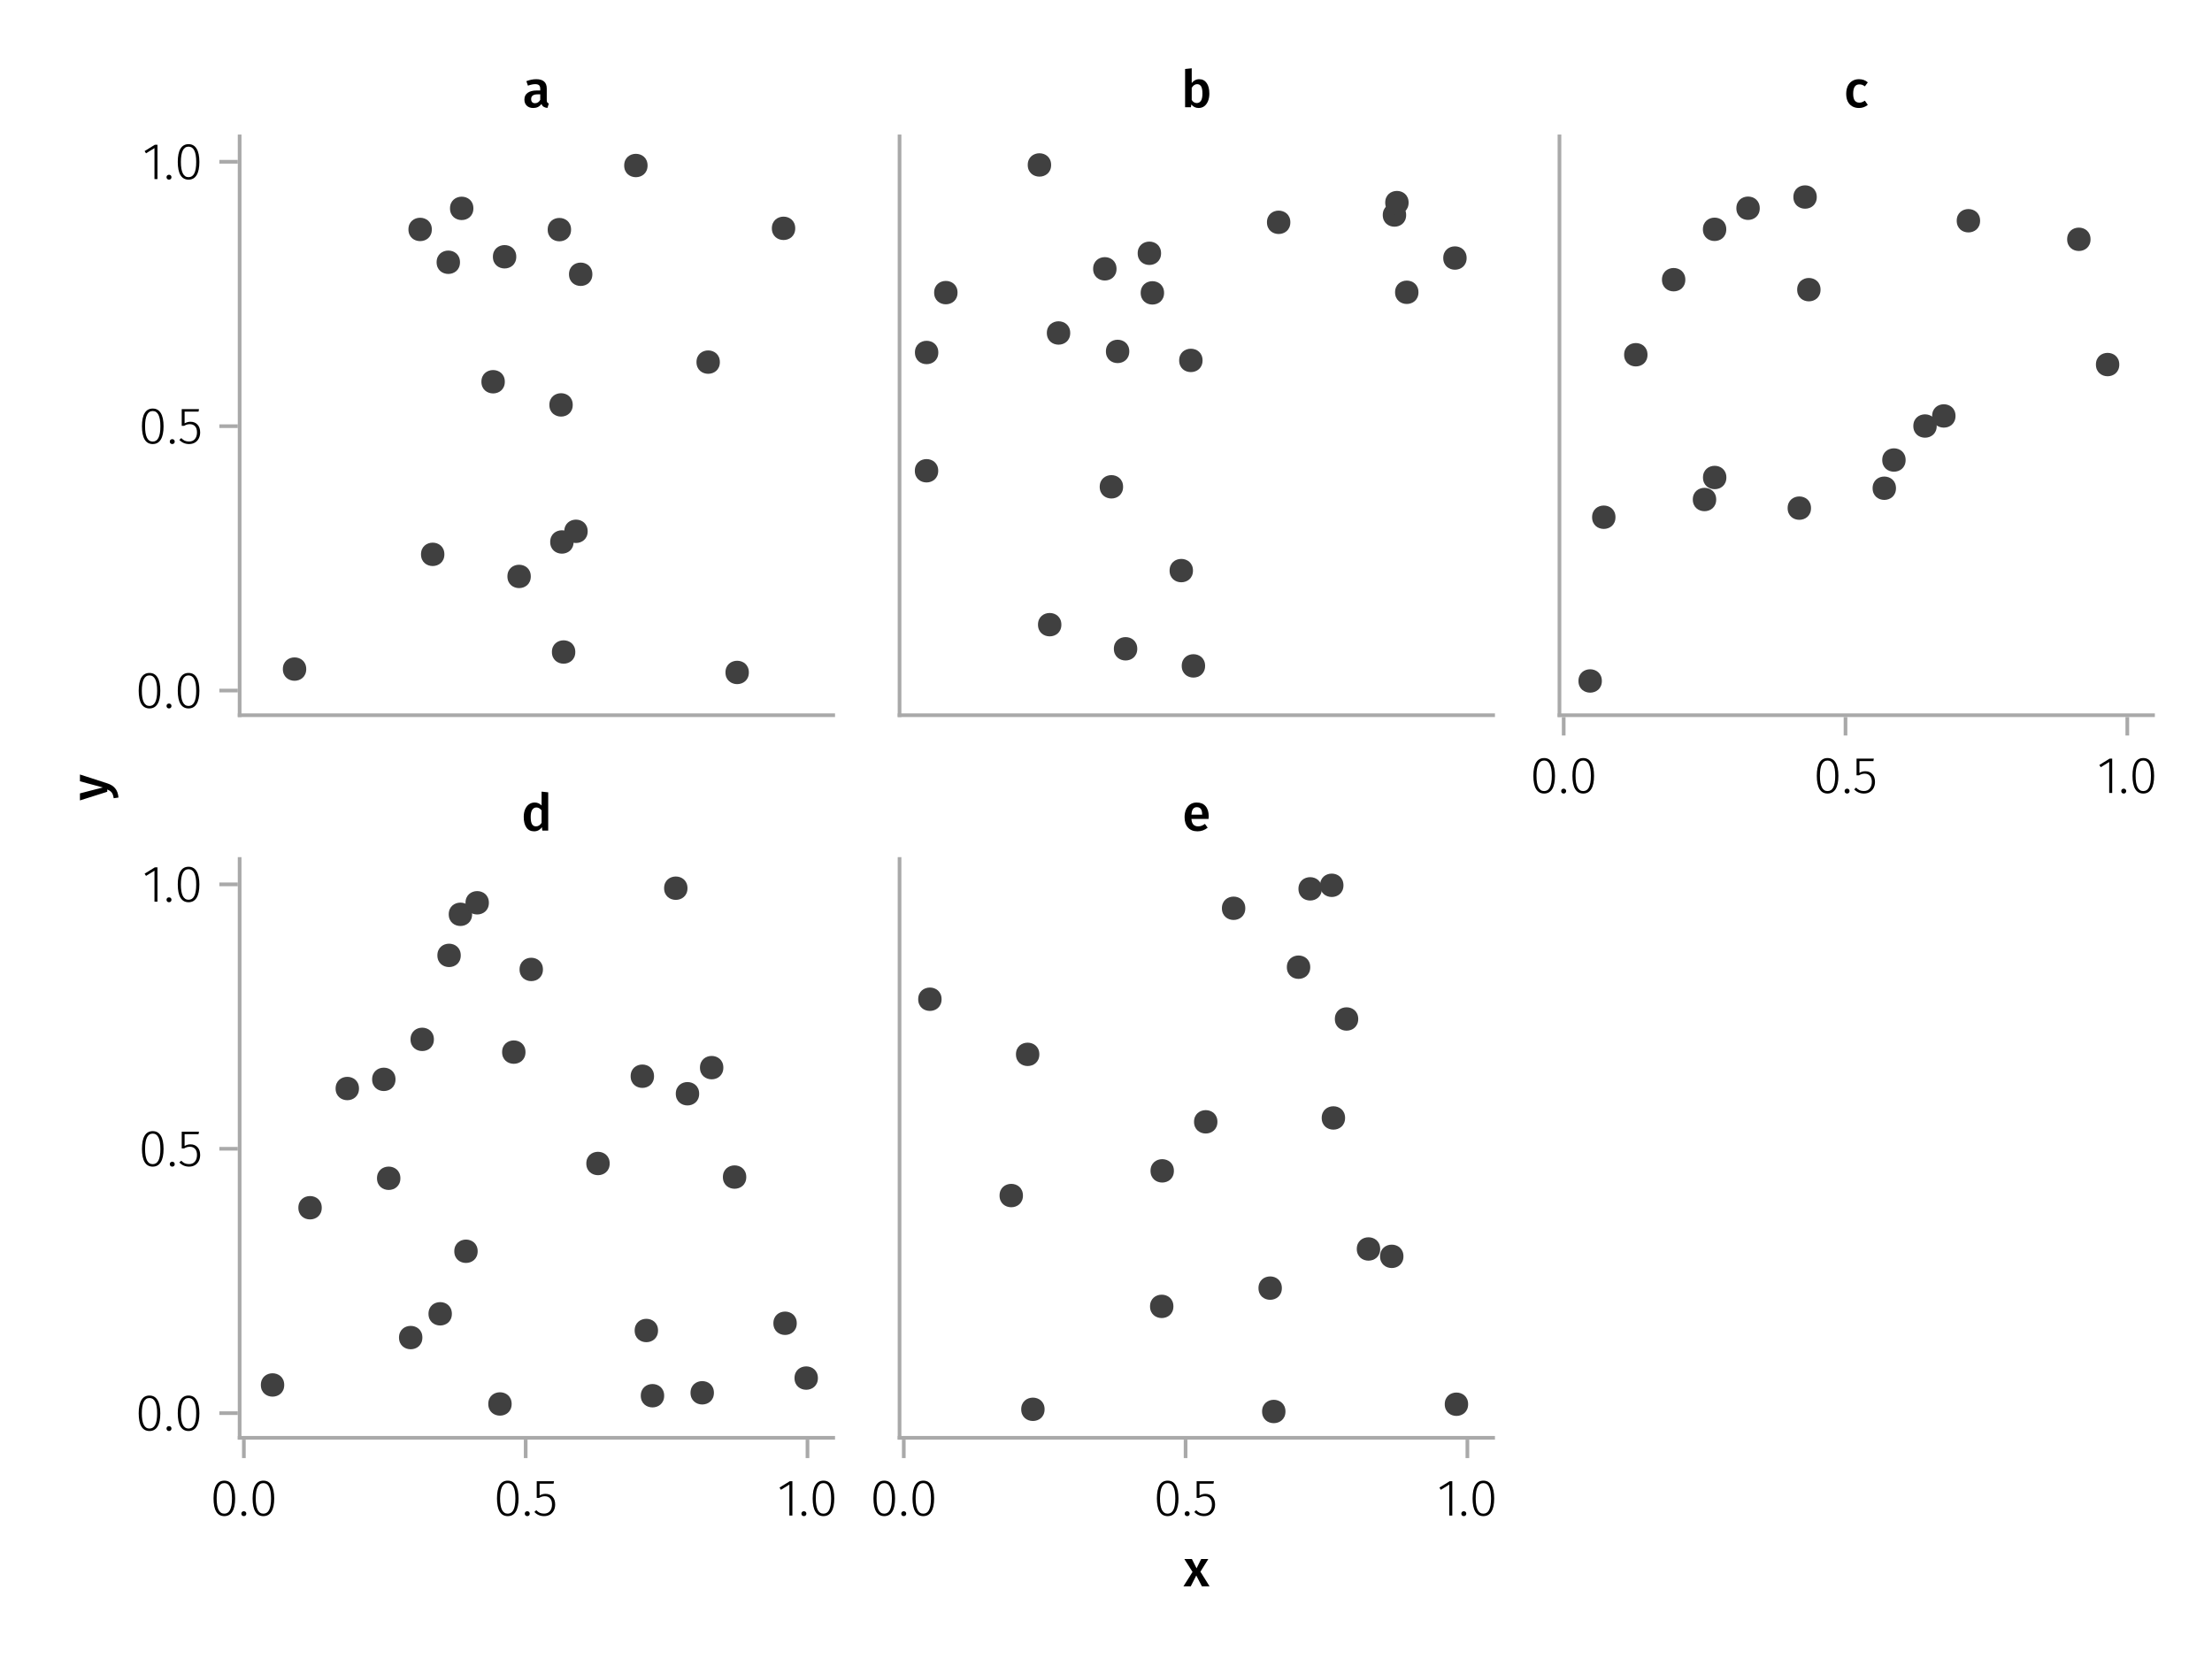 <?xml version="1.0" encoding="UTF-8"?>
<svg xmlns="http://www.w3.org/2000/svg" xmlns:xlink="http://www.w3.org/1999/xlink" width="600" height="450" viewBox="0 0 600 450">
<defs>
<g>
<g id="glyph-0-0-816a0860">
<path d="M 3.844 -9.469 C 4.812 -9.469 5.539 -9.055 6.031 -8.234 C 6.531 -7.422 6.781 -6.223 6.781 -4.641 C 6.781 -3.078 6.531 -1.883 6.031 -1.062 C 5.531 -0.25 4.801 0.156 3.844 0.156 C 2.883 0.156 2.156 -0.25 1.656 -1.062 C 1.164 -1.883 0.922 -3.082 0.922 -4.656 C 0.922 -6.238 1.164 -7.438 1.656 -8.25 C 2.156 -9.062 2.883 -9.469 3.844 -9.469 Z M 3.844 -8.797 C 2.457 -8.797 1.766 -7.414 1.766 -4.656 C 1.766 -1.895 2.457 -0.516 3.844 -0.516 C 4.531 -0.516 5.047 -0.848 5.391 -1.516 C 5.742 -2.191 5.922 -3.234 5.922 -4.641 C 5.922 -6.055 5.742 -7.102 5.391 -7.781 C 5.047 -8.457 4.531 -8.797 3.844 -8.797 Z M 3.844 -8.797 "/>
</g>
<g id="glyph-1-0-816a0860">
<path d="M 1.438 -1.172 C 1.633 -1.172 1.797 -1.109 1.922 -0.984 C 2.047 -0.859 2.109 -0.703 2.109 -0.516 C 2.109 -0.316 2.047 -0.156 1.922 -0.031 C 1.797 0.094 1.633 0.156 1.438 0.156 C 1.25 0.156 1.086 0.094 0.953 -0.031 C 0.828 -0.164 0.766 -0.328 0.766 -0.516 C 0.766 -0.703 0.828 -0.859 0.953 -0.984 C 1.086 -1.109 1.25 -1.172 1.438 -1.172 Z M 1.438 -1.172 "/>
</g>
<g id="glyph-1-1-816a0860">
<path d="M 4.094 -9.312 L 4.094 0 L 3.281 0 L 3.281 -8.406 L 0.984 -6.984 L 0.609 -7.594 L 3.391 -9.312 Z M 4.094 -9.312 "/>
</g>
<g id="glyph-2-0-816a0860">
<path d="M 3.844 -9.469 C 4.812 -9.469 5.539 -9.055 6.031 -8.234 C 6.531 -7.422 6.781 -6.223 6.781 -4.641 C 6.781 -3.078 6.531 -1.883 6.031 -1.062 C 5.531 -0.25 4.801 0.156 3.844 0.156 C 2.883 0.156 2.156 -0.25 1.656 -1.062 C 1.164 -1.883 0.922 -3.082 0.922 -4.656 C 0.922 -6.238 1.164 -7.438 1.656 -8.25 C 2.156 -9.062 2.883 -9.469 3.844 -9.469 Z M 3.844 -8.797 C 2.457 -8.797 1.766 -7.414 1.766 -4.656 C 1.766 -1.895 2.457 -0.516 3.844 -0.516 C 4.531 -0.516 5.047 -0.848 5.391 -1.516 C 5.742 -2.191 5.922 -3.234 5.922 -4.641 C 5.922 -6.055 5.742 -7.102 5.391 -7.781 C 5.047 -8.457 4.531 -8.797 3.844 -8.797 Z M 3.844 -8.797 "/>
</g>
<g id="glyph-3-0-816a0860">
<path d="M 3.844 -9.469 C 4.812 -9.469 5.539 -9.055 6.031 -8.234 C 6.531 -7.422 6.781 -6.223 6.781 -4.641 C 6.781 -3.078 6.531 -1.883 6.031 -1.062 C 5.531 -0.25 4.801 0.156 3.844 0.156 C 2.883 0.156 2.156 -0.25 1.656 -1.062 C 1.164 -1.883 0.922 -3.082 0.922 -4.656 C 0.922 -6.238 1.164 -7.438 1.656 -8.25 C 2.156 -9.062 2.883 -9.469 3.844 -9.469 Z M 3.844 -8.797 C 2.457 -8.797 1.766 -7.414 1.766 -4.656 C 1.766 -1.895 2.457 -0.516 3.844 -0.516 C 4.531 -0.516 5.047 -0.848 5.391 -1.516 C 5.742 -2.191 5.922 -3.234 5.922 -4.641 C 5.922 -6.055 5.742 -7.102 5.391 -7.781 C 5.047 -8.457 4.531 -8.797 3.844 -8.797 Z M 3.844 -8.797 "/>
</g>
<g id="glyph-4-0-816a0860">
<path d="M 1.438 -1.172 C 1.633 -1.172 1.797 -1.109 1.922 -0.984 C 2.047 -0.859 2.109 -0.703 2.109 -0.516 C 2.109 -0.316 2.047 -0.156 1.922 -0.031 C 1.797 0.094 1.633 0.156 1.438 0.156 C 1.25 0.156 1.086 0.094 0.953 -0.031 C 0.828 -0.164 0.766 -0.328 0.766 -0.516 C 0.766 -0.703 0.828 -0.859 0.953 -0.984 C 1.086 -1.109 1.25 -1.172 1.438 -1.172 Z M 1.438 -1.172 "/>
</g>
<g id="glyph-5-0-816a0860">
<path d="M 5.672 -8.641 L 1.891 -8.641 L 1.891 -5.453 C 2.398 -5.742 2.93 -5.891 3.484 -5.891 C 4.285 -5.891 4.922 -5.629 5.391 -5.109 C 5.867 -4.598 6.109 -3.895 6.109 -3 C 6.109 -2.395 5.984 -1.848 5.734 -1.359 C 5.484 -0.879 5.129 -0.504 4.672 -0.234 C 4.223 0.023 3.703 0.156 3.109 0.156 C 2.066 0.156 1.188 -0.219 0.469 -0.969 L 0.984 -1.453 C 1.273 -1.141 1.586 -0.906 1.922 -0.75 C 2.266 -0.602 2.66 -0.531 3.109 -0.531 C 3.773 -0.531 4.297 -0.75 4.672 -1.188 C 5.055 -1.633 5.25 -2.242 5.25 -3.016 C 5.25 -3.754 5.07 -4.305 4.719 -4.672 C 4.375 -5.047 3.898 -5.234 3.297 -5.234 C 3.004 -5.234 2.742 -5.195 2.516 -5.125 C 2.285 -5.062 2.031 -4.945 1.75 -4.781 L 1.109 -4.781 L 1.109 -9.312 L 5.797 -9.312 Z M 5.672 -8.641 "/>
</g>
<g id="glyph-6-0-816a0860">
<path d="M 4.094 -9.312 L 4.094 0 L 3.281 0 L 3.281 -8.406 L 0.984 -6.984 L 0.609 -7.594 L 3.391 -9.312 Z M 4.094 -9.312 "/>
</g>
<g id="glyph-6-1-816a0860">
<path d="M 1.438 -1.172 C 1.633 -1.172 1.797 -1.109 1.922 -0.984 C 2.047 -0.859 2.109 -0.703 2.109 -0.516 C 2.109 -0.316 2.047 -0.156 1.922 -0.031 C 1.797 0.094 1.633 0.156 1.438 0.156 C 1.25 0.156 1.086 0.094 0.953 -0.031 C 0.828 -0.164 0.766 -0.328 0.766 -0.516 C 0.766 -0.703 0.828 -0.859 0.953 -0.984 C 1.086 -1.109 1.25 -1.172 1.438 -1.172 Z M 1.438 -1.172 "/>
</g>
<g id="glyph-7-0-816a0860">
<path d="M 3.844 -9.469 C 4.812 -9.469 5.539 -9.055 6.031 -8.234 C 6.531 -7.422 6.781 -6.223 6.781 -4.641 C 6.781 -3.078 6.531 -1.883 6.031 -1.062 C 5.531 -0.25 4.801 0.156 3.844 0.156 C 2.883 0.156 2.156 -0.25 1.656 -1.062 C 1.164 -1.883 0.922 -3.082 0.922 -4.656 C 0.922 -6.238 1.164 -7.438 1.656 -8.25 C 2.156 -9.062 2.883 -9.469 3.844 -9.469 Z M 3.844 -8.797 C 2.457 -8.797 1.766 -7.414 1.766 -4.656 C 1.766 -1.895 2.457 -0.516 3.844 -0.516 C 4.531 -0.516 5.047 -0.848 5.391 -1.516 C 5.742 -2.191 5.922 -3.234 5.922 -4.641 C 5.922 -6.055 5.742 -7.102 5.391 -7.781 C 5.047 -8.457 4.531 -8.797 3.844 -8.797 Z M 3.844 -8.797 "/>
</g>
<g id="glyph-8-0-816a0860">
<path d="M 3.844 -9.469 C 4.812 -9.469 5.539 -9.055 6.031 -8.234 C 6.531 -7.422 6.781 -6.223 6.781 -4.641 C 6.781 -3.078 6.531 -1.883 6.031 -1.062 C 5.531 -0.25 4.801 0.156 3.844 0.156 C 2.883 0.156 2.156 -0.25 1.656 -1.062 C 1.164 -1.883 0.922 -3.082 0.922 -4.656 C 0.922 -6.238 1.164 -7.438 1.656 -8.25 C 2.156 -9.062 2.883 -9.469 3.844 -9.469 Z M 3.844 -8.797 C 2.457 -8.797 1.766 -7.414 1.766 -4.656 C 1.766 -1.895 2.457 -0.516 3.844 -0.516 C 4.531 -0.516 5.047 -0.848 5.391 -1.516 C 5.742 -2.191 5.922 -3.234 5.922 -4.641 C 5.922 -6.055 5.742 -7.102 5.391 -7.781 C 5.047 -8.457 4.531 -8.797 3.844 -8.797 Z M 3.844 -8.797 "/>
</g>
<g id="glyph-8-1-816a0860">
<path d="M 4.094 -9.312 L 4.094 0 L 3.281 0 L 3.281 -8.406 L 0.984 -6.984 L 0.609 -7.594 L 3.391 -9.312 Z M 4.094 -9.312 "/>
</g>
<g id="glyph-9-0-816a0860">
<path d="M 1.438 -1.172 C 1.633 -1.172 1.797 -1.109 1.922 -0.984 C 2.047 -0.859 2.109 -0.703 2.109 -0.516 C 2.109 -0.316 2.047 -0.156 1.922 -0.031 C 1.797 0.094 1.633 0.156 1.438 0.156 C 1.25 0.156 1.086 0.094 0.953 -0.031 C 0.828 -0.164 0.766 -0.328 0.766 -0.516 C 0.766 -0.703 0.828 -0.859 0.953 -0.984 C 1.086 -1.109 1.25 -1.172 1.438 -1.172 Z M 1.438 -1.172 "/>
</g>
<g id="glyph-9-1-816a0860">
<path d="M 3.844 -9.469 C 4.812 -9.469 5.539 -9.055 6.031 -8.234 C 6.531 -7.422 6.781 -6.223 6.781 -4.641 C 6.781 -3.078 6.531 -1.883 6.031 -1.062 C 5.531 -0.25 4.801 0.156 3.844 0.156 C 2.883 0.156 2.156 -0.25 1.656 -1.062 C 1.164 -1.883 0.922 -3.082 0.922 -4.656 C 0.922 -6.238 1.164 -7.438 1.656 -8.25 C 2.156 -9.062 2.883 -9.469 3.844 -9.469 Z M 3.844 -8.797 C 2.457 -8.797 1.766 -7.414 1.766 -4.656 C 1.766 -1.895 2.457 -0.516 3.844 -0.516 C 4.531 -0.516 5.047 -0.848 5.391 -1.516 C 5.742 -2.191 5.922 -3.234 5.922 -4.641 C 5.922 -6.055 5.742 -7.102 5.391 -7.781 C 5.047 -8.457 4.531 -8.797 3.844 -8.797 Z M 3.844 -8.797 "/>
</g>
<g id="glyph-9-2-816a0860">
<path d="M 5.672 -8.641 L 1.891 -8.641 L 1.891 -5.453 C 2.398 -5.742 2.93 -5.891 3.484 -5.891 C 4.285 -5.891 4.922 -5.629 5.391 -5.109 C 5.867 -4.598 6.109 -3.895 6.109 -3 C 6.109 -2.395 5.984 -1.848 5.734 -1.359 C 5.484 -0.879 5.129 -0.504 4.672 -0.234 C 4.223 0.023 3.703 0.156 3.109 0.156 C 2.066 0.156 1.188 -0.219 0.469 -0.969 L 0.984 -1.453 C 1.273 -1.141 1.586 -0.906 1.922 -0.75 C 2.266 -0.602 2.66 -0.531 3.109 -0.531 C 3.773 -0.531 4.297 -0.75 4.672 -1.188 C 5.055 -1.633 5.25 -2.242 5.25 -3.016 C 5.25 -3.754 5.07 -4.305 4.719 -4.672 C 4.375 -5.047 3.898 -5.234 3.297 -5.234 C 3.004 -5.234 2.742 -5.195 2.516 -5.125 C 2.285 -5.062 2.031 -4.945 1.75 -4.781 L 1.109 -4.781 L 1.109 -9.312 L 5.797 -9.312 Z M 5.672 -8.641 "/>
</g>
<g id="glyph-9-3-816a0860">
<path d="M 4.094 -9.312 L 4.094 0 L 3.281 0 L 3.281 -8.406 L 0.984 -6.984 L 0.609 -7.594 L 3.391 -9.312 Z M 4.094 -9.312 "/>
</g>
<g id="glyph-10-0-816a0860">
<path d="M 3.844 -9.469 C 4.812 -9.469 5.539 -9.055 6.031 -8.234 C 6.531 -7.422 6.781 -6.223 6.781 -4.641 C 6.781 -3.078 6.531 -1.883 6.031 -1.062 C 5.531 -0.25 4.801 0.156 3.844 0.156 C 2.883 0.156 2.156 -0.25 1.656 -1.062 C 1.164 -1.883 0.922 -3.082 0.922 -4.656 C 0.922 -6.238 1.164 -7.438 1.656 -8.25 C 2.156 -9.062 2.883 -9.469 3.844 -9.469 Z M 3.844 -8.797 C 2.457 -8.797 1.766 -7.414 1.766 -4.656 C 1.766 -1.895 2.457 -0.516 3.844 -0.516 C 4.531 -0.516 5.047 -0.848 5.391 -1.516 C 5.742 -2.191 5.922 -3.234 5.922 -4.641 C 5.922 -6.055 5.742 -7.102 5.391 -7.781 C 5.047 -8.457 4.531 -8.797 3.844 -8.797 Z M 3.844 -8.797 "/>
</g>
<g id="glyph-11-0-816a0860">
<path d="M 1.438 -1.172 C 1.633 -1.172 1.797 -1.109 1.922 -0.984 C 2.047 -0.859 2.109 -0.703 2.109 -0.516 C 2.109 -0.316 2.047 -0.156 1.922 -0.031 C 1.797 0.094 1.633 0.156 1.438 0.156 C 1.25 0.156 1.086 0.094 0.953 -0.031 C 0.828 -0.164 0.766 -0.328 0.766 -0.516 C 0.766 -0.703 0.828 -0.859 0.953 -0.984 C 1.086 -1.109 1.25 -1.172 1.438 -1.172 Z M 1.438 -1.172 "/>
</g>
<g id="glyph-12-0-816a0860">
<path d="M 3.844 -9.469 C 4.812 -9.469 5.539 -9.055 6.031 -8.234 C 6.531 -7.422 6.781 -6.223 6.781 -4.641 C 6.781 -3.078 6.531 -1.883 6.031 -1.062 C 5.531 -0.25 4.801 0.156 3.844 0.156 C 2.883 0.156 2.156 -0.25 1.656 -1.062 C 1.164 -1.883 0.922 -3.082 0.922 -4.656 C 0.922 -6.238 1.164 -7.438 1.656 -8.25 C 2.156 -9.062 2.883 -9.469 3.844 -9.469 Z M 3.844 -8.797 C 2.457 -8.797 1.766 -7.414 1.766 -4.656 C 1.766 -1.895 2.457 -0.516 3.844 -0.516 C 4.531 -0.516 5.047 -0.848 5.391 -1.516 C 5.742 -2.191 5.922 -3.234 5.922 -4.641 C 5.922 -6.055 5.742 -7.102 5.391 -7.781 C 5.047 -8.457 4.531 -8.797 3.844 -8.797 Z M 3.844 -8.797 "/>
</g>
<g id="glyph-12-1-816a0860">
<path d="M 5.672 -8.641 L 1.891 -8.641 L 1.891 -5.453 C 2.398 -5.742 2.93 -5.891 3.484 -5.891 C 4.285 -5.891 4.922 -5.629 5.391 -5.109 C 5.867 -4.598 6.109 -3.895 6.109 -3 C 6.109 -2.395 5.984 -1.848 5.734 -1.359 C 5.484 -0.879 5.129 -0.504 4.672 -0.234 C 4.223 0.023 3.703 0.156 3.109 0.156 C 2.066 0.156 1.188 -0.219 0.469 -0.969 L 0.984 -1.453 C 1.273 -1.141 1.586 -0.906 1.922 -0.75 C 2.266 -0.602 2.66 -0.531 3.109 -0.531 C 3.773 -0.531 4.297 -0.75 4.672 -1.188 C 5.055 -1.633 5.25 -2.242 5.25 -3.016 C 5.25 -3.754 5.07 -4.305 4.719 -4.672 C 4.375 -5.047 3.898 -5.234 3.297 -5.234 C 3.004 -5.234 2.742 -5.195 2.516 -5.125 C 2.285 -5.062 2.031 -4.945 1.75 -4.781 L 1.109 -4.781 L 1.109 -9.312 L 5.797 -9.312 Z M 5.672 -8.641 "/>
</g>
<g id="glyph-13-0-816a0860">
<path d="M 3.844 -9.469 C 4.812 -9.469 5.539 -9.055 6.031 -8.234 C 6.531 -7.422 6.781 -6.223 6.781 -4.641 C 6.781 -3.078 6.531 -1.883 6.031 -1.062 C 5.531 -0.25 4.801 0.156 3.844 0.156 C 2.883 0.156 2.156 -0.25 1.656 -1.062 C 1.164 -1.883 0.922 -3.082 0.922 -4.656 C 0.922 -6.238 1.164 -7.438 1.656 -8.25 C 2.156 -9.062 2.883 -9.469 3.844 -9.469 Z M 3.844 -8.797 C 2.457 -8.797 1.766 -7.414 1.766 -4.656 C 1.766 -1.895 2.457 -0.516 3.844 -0.516 C 4.531 -0.516 5.047 -0.848 5.391 -1.516 C 5.742 -2.191 5.922 -3.234 5.922 -4.641 C 5.922 -6.055 5.742 -7.102 5.391 -7.781 C 5.047 -8.457 4.531 -8.797 3.844 -8.797 Z M 3.844 -8.797 "/>
</g>
<g id="glyph-13-1-816a0860">
<path d="M 1.438 -1.172 C 1.633 -1.172 1.797 -1.109 1.922 -0.984 C 2.047 -0.859 2.109 -0.703 2.109 -0.516 C 2.109 -0.316 2.047 -0.156 1.922 -0.031 C 1.797 0.094 1.633 0.156 1.438 0.156 C 1.25 0.156 1.086 0.094 0.953 -0.031 C 0.828 -0.164 0.766 -0.328 0.766 -0.516 C 0.766 -0.703 0.828 -0.859 0.953 -0.984 C 1.086 -1.109 1.25 -1.172 1.438 -1.172 Z M 1.438 -1.172 "/>
</g>
<g id="glyph-14-0-816a0860">
<path d="M 1.438 -1.172 C 1.633 -1.172 1.797 -1.109 1.922 -0.984 C 2.047 -0.859 2.109 -0.703 2.109 -0.516 C 2.109 -0.316 2.047 -0.156 1.922 -0.031 C 1.797 0.094 1.633 0.156 1.438 0.156 C 1.25 0.156 1.086 0.094 0.953 -0.031 C 0.828 -0.164 0.766 -0.328 0.766 -0.516 C 0.766 -0.703 0.828 -0.859 0.953 -0.984 C 1.086 -1.109 1.25 -1.172 1.438 -1.172 Z M 1.438 -1.172 "/>
</g>
<g id="glyph-14-1-816a0860">
<path d="M 5.672 -8.641 L 1.891 -8.641 L 1.891 -5.453 C 2.398 -5.742 2.93 -5.891 3.484 -5.891 C 4.285 -5.891 4.922 -5.629 5.391 -5.109 C 5.867 -4.598 6.109 -3.895 6.109 -3 C 6.109 -2.395 5.984 -1.848 5.734 -1.359 C 5.484 -0.879 5.129 -0.504 4.672 -0.234 C 4.223 0.023 3.703 0.156 3.109 0.156 C 2.066 0.156 1.188 -0.219 0.469 -0.969 L 0.984 -1.453 C 1.273 -1.141 1.586 -0.906 1.922 -0.75 C 2.266 -0.602 2.66 -0.531 3.109 -0.531 C 3.773 -0.531 4.297 -0.75 4.672 -1.188 C 5.055 -1.633 5.25 -2.242 5.25 -3.016 C 5.25 -3.754 5.07 -4.305 4.719 -4.672 C 4.375 -5.047 3.898 -5.234 3.297 -5.234 C 3.004 -5.234 2.742 -5.195 2.516 -5.125 C 2.285 -5.062 2.031 -4.945 1.75 -4.781 L 1.109 -4.781 L 1.109 -9.312 L 5.797 -9.312 Z M 5.672 -8.641 "/>
</g>
<g id="glyph-14-2-816a0860">
<path d="M 3.844 -9.469 C 4.812 -9.469 5.539 -9.055 6.031 -8.234 C 6.531 -7.422 6.781 -6.223 6.781 -4.641 C 6.781 -3.078 6.531 -1.883 6.031 -1.062 C 5.531 -0.25 4.801 0.156 3.844 0.156 C 2.883 0.156 2.156 -0.25 1.656 -1.062 C 1.164 -1.883 0.922 -3.082 0.922 -4.656 C 0.922 -6.238 1.164 -7.438 1.656 -8.25 C 2.156 -9.062 2.883 -9.469 3.844 -9.469 Z M 3.844 -8.797 C 2.457 -8.797 1.766 -7.414 1.766 -4.656 C 1.766 -1.895 2.457 -0.516 3.844 -0.516 C 4.531 -0.516 5.047 -0.848 5.391 -1.516 C 5.742 -2.191 5.922 -3.234 5.922 -4.641 C 5.922 -6.055 5.742 -7.102 5.391 -7.781 C 5.047 -8.457 4.531 -8.797 3.844 -8.797 Z M 3.844 -8.797 "/>
</g>
<g id="glyph-15-0-816a0860">
<path d="M 6.547 -1.953 C 6.547 -1.672 6.586 -1.461 6.672 -1.328 C 6.766 -1.191 6.91 -1.086 7.109 -1.016 L 6.734 0.188 C 6.316 0.145 5.973 0.039 5.703 -0.125 C 5.441 -0.289 5.238 -0.547 5.094 -0.891 C 4.844 -0.523 4.523 -0.25 4.141 -0.062 C 3.766 0.113 3.348 0.203 2.891 0.203 C 2.148 0.203 1.562 -0.004 1.125 -0.422 C 0.695 -0.836 0.484 -1.391 0.484 -2.078 C 0.484 -2.879 0.773 -3.488 1.359 -3.906 C 1.941 -4.332 2.773 -4.547 3.859 -4.547 L 4.781 -4.547 L 4.781 -4.969 C 4.781 -5.445 4.672 -5.781 4.453 -5.969 C 4.234 -6.164 3.883 -6.266 3.406 -6.266 C 2.863 -6.266 2.207 -6.129 1.438 -5.859 L 1.016 -7.078 C 1.941 -7.43 2.836 -7.609 3.703 -7.609 C 5.598 -7.609 6.547 -6.758 6.547 -5.062 Z M 3.359 -1.094 C 3.961 -1.094 4.438 -1.395 4.781 -2 L 4.781 -3.5 L 4.047 -3.5 C 2.891 -3.5 2.312 -3.07 2.312 -2.219 C 2.312 -1.863 2.398 -1.586 2.578 -1.391 C 2.754 -1.191 3.016 -1.094 3.359 -1.094 Z M 3.359 -1.094 "/>
</g>
<g id="glyph-15-1-816a0860">
<path d="M 4.906 -7.609 C 5.77 -7.609 6.441 -7.266 6.922 -6.578 C 7.41 -5.898 7.656 -4.941 7.656 -3.703 C 7.656 -2.941 7.535 -2.266 7.297 -1.672 C 7.055 -1.078 6.719 -0.613 6.281 -0.281 C 5.844 0.039 5.328 0.203 4.734 0.203 C 4.328 0.203 3.957 0.117 3.625 -0.047 C 3.301 -0.211 3.016 -0.445 2.766 -0.75 L 2.656 0 L 1.078 0 L 1.078 -10.375 L 2.875 -10.562 L 2.875 -6.562 C 3.113 -6.895 3.406 -7.148 3.75 -7.328 C 4.102 -7.516 4.488 -7.609 4.906 -7.609 Z M 4.234 -1.141 C 4.723 -1.141 5.102 -1.344 5.375 -1.75 C 5.645 -2.164 5.781 -2.816 5.781 -3.703 C 5.781 -4.641 5.656 -5.301 5.406 -5.688 C 5.156 -6.07 4.801 -6.266 4.344 -6.266 C 3.77 -6.266 3.281 -5.93 2.875 -5.266 L 2.875 -1.984 C 3.031 -1.711 3.227 -1.504 3.469 -1.359 C 3.707 -1.211 3.961 -1.141 4.234 -1.141 Z M 4.234 -1.141 "/>
</g>
<g id="glyph-16-0-816a0860">
<path d="M 4.062 -7.609 C 4.539 -7.609 4.973 -7.539 5.359 -7.406 C 5.754 -7.27 6.125 -7.051 6.469 -6.75 L 5.672 -5.672 C 5.422 -5.859 5.176 -5.992 4.938 -6.078 C 4.707 -6.16 4.453 -6.203 4.172 -6.203 C 3.055 -6.203 2.5 -5.359 2.5 -3.672 C 2.5 -2.805 2.645 -2.188 2.938 -1.812 C 3.227 -1.438 3.641 -1.25 4.172 -1.25 C 4.43 -1.25 4.672 -1.289 4.891 -1.375 C 5.109 -1.457 5.367 -1.594 5.672 -1.781 L 6.469 -0.641 C 5.77 -0.078 4.973 0.203 4.078 0.203 C 3.367 0.203 2.75 0.047 2.219 -0.266 C 1.695 -0.578 1.297 -1.02 1.016 -1.594 C 0.742 -2.176 0.609 -2.859 0.609 -3.641 C 0.609 -4.422 0.742 -5.113 1.016 -5.719 C 1.297 -6.32 1.695 -6.785 2.219 -7.109 C 2.75 -7.441 3.363 -7.609 4.062 -7.609 Z M 4.062 -7.609 "/>
</g>
<g id="glyph-17-0-816a0860">
<path d="M 7.312 -10.375 L 7.312 0 L 5.719 0 L 5.594 -0.938 C 5.363 -0.582 5.066 -0.301 4.703 -0.094 C 4.348 0.102 3.941 0.203 3.484 0.203 C 2.578 0.203 1.879 -0.145 1.391 -0.844 C 0.91 -1.539 0.672 -2.492 0.672 -3.703 C 0.672 -4.453 0.789 -5.125 1.031 -5.719 C 1.281 -6.312 1.629 -6.773 2.078 -7.109 C 2.535 -7.441 3.062 -7.609 3.656 -7.609 C 4.363 -7.609 4.984 -7.344 5.516 -6.812 L 5.516 -10.562 Z M 3.984 -1.141 C 4.305 -1.141 4.586 -1.219 4.828 -1.375 C 5.066 -1.531 5.297 -1.77 5.516 -2.094 L 5.516 -5.484 C 5.297 -5.742 5.078 -5.938 4.859 -6.062 C 4.641 -6.195 4.391 -6.266 4.109 -6.266 C 3.629 -6.266 3.25 -6.051 2.969 -5.625 C 2.695 -5.207 2.562 -4.566 2.562 -3.703 C 2.562 -2.797 2.68 -2.141 2.922 -1.734 C 3.172 -1.336 3.523 -1.141 3.984 -1.141 Z M 3.984 -1.141 "/>
</g>
<g id="glyph-18-0-816a0860">
<path d="M 7.156 -3.875 C 7.156 -3.781 7.141 -3.539 7.109 -3.156 L 2.469 -3.156 C 2.52 -2.438 2.703 -1.922 3.016 -1.609 C 3.336 -1.297 3.758 -1.141 4.281 -1.141 C 4.613 -1.141 4.922 -1.191 5.203 -1.297 C 5.492 -1.41 5.801 -1.582 6.125 -1.812 L 6.875 -0.781 C 6.051 -0.125 5.133 0.203 4.125 0.203 C 3 0.203 2.129 -0.141 1.516 -0.828 C 0.91 -1.516 0.609 -2.457 0.609 -3.656 C 0.609 -4.406 0.738 -5.082 1 -5.688 C 1.258 -6.289 1.633 -6.758 2.125 -7.094 C 2.625 -7.438 3.211 -7.609 3.891 -7.609 C 4.93 -7.609 5.734 -7.281 6.297 -6.625 C 6.867 -5.969 7.156 -5.051 7.156 -3.875 Z M 5.375 -4.391 C 5.375 -5.691 4.895 -6.344 3.938 -6.344 C 3.5 -6.344 3.156 -6.18 2.906 -5.859 C 2.656 -5.535 2.508 -5.02 2.469 -4.312 L 5.375 -4.312 Z M 5.375 -4.391 "/>
</g>
<g id="glyph-19-0-816a0860">
<path d="M 0.031 -4.656 C 0.945 -4.363 1.656 -3.91 2.156 -3.297 C 2.664 -2.691 2.961 -1.863 3.047 -0.812 L 1.75 -0.625 C 1.676 -1.113 1.57 -1.504 1.438 -1.797 C 1.301 -2.086 1.117 -2.32 0.891 -2.5 C 0.672 -2.676 0.375 -2.844 0 -3 L 0 -2.375 L -7.406 -0.031 L -7.406 -1.938 L -1.188 -3.547 L -7.406 -5.219 L -7.406 -7.062 Z M 0.031 -4.656 "/>
</g>
<g id="glyph-20-0-816a0860">
<path d="M 4.562 -3.969 L 7.047 0 L 4.969 0 L 3.438 -2.938 L 1.938 0 L -0.047 0 L 2.422 -3.906 L 0.203 -7.406 L 2.25 -7.406 L 3.516 -4.891 L 4.766 -7.406 L 6.703 -7.406 Z M 4.562 -3.969 "/>
</g>
</g>
</defs>
<rect x="-60" y="-45" width="720" height="540" fill="rgb(100%, 100%, 100%)" fill-opacity="1"/>
<path fill-rule="nonzero" fill="rgb(100%, 100%, 100%)" fill-opacity="1" d="M 65 194 L 226 194 L 226 37 L 65 37 Z M 65 194 "/>
<path fill-rule="nonzero" fill="rgb(100%, 100%, 100%)" fill-opacity="1" d="M 65 390 L 226 390 L 226 233 L 65 233 Z M 65 390 "/>
<path fill-rule="nonzero" fill="rgb(100%, 100%, 100%)" fill-opacity="1" d="M 244 194 L 405 194 L 405 37 L 244 37 Z M 244 194 "/>
<path fill-rule="nonzero" fill="rgb(100%, 100%, 100%)" fill-opacity="1" d="M 244 390 L 405 390 L 405 233 L 244 233 Z M 244 390 "/>
<path fill-rule="nonzero" fill="rgb(100%, 100%, 100%)" fill-opacity="1" d="M 423 194 L 584 194 L 584 37 L 423 37 Z M 423 194 "/>
<g fill="rgb(0%, 0%, 0%)" fill-opacity="1">
<use xlink:href="#glyph-0-0-816a0860" x="36.702" y="192.005"/>
</g>
<g fill="rgb(0%, 0%, 0%)" fill-opacity="1">
<use xlink:href="#glyph-1-0-816a0860" x="44.402" y="192.005"/>
</g>
<g fill="rgb(0%, 0%, 0%)" fill-opacity="1">
<use xlink:href="#glyph-2-0-816a0860" x="47.3" y="192.005"/>
</g>
<g fill="rgb(0%, 0%, 0%)" fill-opacity="1">
<use xlink:href="#glyph-3-0-816a0860" x="37.584" y="120.289"/>
</g>
<g fill="rgb(0%, 0%, 0%)" fill-opacity="1">
<use xlink:href="#glyph-4-0-816a0860" x="45.284" y="120.289"/>
</g>
<g fill="rgb(0%, 0%, 0%)" fill-opacity="1">
<use xlink:href="#glyph-5-0-816a0860" x="48.182" y="120.289"/>
</g>
<g fill="rgb(0%, 0%, 0%)" fill-opacity="1">
<use xlink:href="#glyph-6-0-816a0860" x="38.62" y="48.573"/>
</g>
<g fill="rgb(0%, 0%, 0%)" fill-opacity="1">
<use xlink:href="#glyph-6-1-816a0860" x="44.402" y="48.573"/>
</g>
<g fill="rgb(0%, 0%, 0%)" fill-opacity="1">
<use xlink:href="#glyph-7-0-816a0860" x="47.3" y="48.573"/>
</g>
<path fill-rule="nonzero" fill="rgb(25.098%, 25.098%, 25.098%)" fill-opacity="1" d="M 140.039 69.648 C 140.039 65.418 133.695 65.418 133.695 69.648 C 133.695 73.879 140.039 73.879 140.039 69.648 Z M 140.039 69.648 "/>
<path fill-rule="nonzero" fill="rgb(25.098%, 25.098%, 25.098%)" fill-opacity="1" d="M 155.586 147.008 C 155.586 142.777 149.238 142.777 149.238 147.008 C 149.238 151.238 155.586 151.238 155.586 147.008 Z M 155.586 147.008 "/>
<path fill-rule="nonzero" fill="rgb(25.098%, 25.098%, 25.098%)" fill-opacity="1" d="M 128.406 56.52 C 128.406 52.289 122.062 52.289 122.062 56.52 C 122.062 60.75 128.406 60.75 128.406 56.52 Z M 128.406 56.52 "/>
<path fill-rule="nonzero" fill="rgb(25.098%, 25.098%, 25.098%)" fill-opacity="1" d="M 160.68 74.398 C 160.68 70.168 154.336 70.168 154.336 74.398 C 154.336 78.625 160.68 78.625 160.68 74.398 Z M 160.68 74.398 "/>
<path fill-rule="nonzero" fill="rgb(25.098%, 25.098%, 25.098%)" fill-opacity="1" d="M 120.539 150.363 C 120.539 146.133 114.195 146.133 114.195 150.363 C 114.195 154.594 120.539 154.594 120.539 150.363 Z M 120.539 150.363 "/>
<path fill-rule="nonzero" fill="rgb(25.098%, 25.098%, 25.098%)" fill-opacity="1" d="M 203.125 182.398 C 203.125 178.168 196.781 178.168 196.781 182.398 C 196.781 186.629 203.125 186.629 203.125 182.398 Z M 203.125 182.398 "/>
<path fill-rule="nonzero" fill="rgb(25.098%, 25.098%, 25.098%)" fill-opacity="1" d="M 215.707 61.934 C 215.707 57.703 209.363 57.703 209.363 61.934 C 209.363 66.164 215.707 66.164 215.707 61.934 Z M 215.707 61.934 "/>
<path fill-rule="nonzero" fill="rgb(25.098%, 25.098%, 25.098%)" fill-opacity="1" d="M 83.066 181.488 C 83.066 177.258 76.723 177.258 76.723 181.488 C 76.723 185.719 83.066 185.719 83.066 181.488 Z M 83.066 181.488 "/>
<path fill-rule="nonzero" fill="rgb(25.098%, 25.098%, 25.098%)" fill-opacity="1" d="M 195.262 98.223 C 195.262 93.992 188.918 93.992 188.918 98.223 C 188.918 102.453 195.262 102.453 195.262 98.223 Z M 195.262 98.223 "/>
<path fill-rule="nonzero" fill="rgb(25.098%, 25.098%, 25.098%)" fill-opacity="1" d="M 175.652 44.895 C 175.652 40.664 169.309 40.664 169.309 44.895 C 169.309 49.125 175.652 49.125 175.652 44.895 Z M 175.652 44.895 "/>
<path fill-rule="nonzero" fill="rgb(25.098%, 25.098%, 25.098%)" fill-opacity="1" d="M 156.051 176.855 C 156.051 172.625 149.703 172.625 149.703 176.855 C 149.703 181.086 156.051 181.086 156.051 176.855 Z M 156.051 176.855 "/>
<path fill-rule="nonzero" fill="rgb(25.098%, 25.098%, 25.098%)" fill-opacity="1" d="M 143.977 156.352 C 143.977 152.125 137.633 152.125 137.633 156.352 C 137.633 160.582 143.977 160.582 143.977 156.352 Z M 143.977 156.352 "/>
<path fill-rule="nonzero" fill="rgb(25.098%, 25.098%, 25.098%)" fill-opacity="1" d="M 155.355 109.828 C 155.355 105.598 149.012 105.598 149.012 109.828 C 149.012 114.059 155.355 114.059 155.355 109.828 Z M 155.355 109.828 "/>
<path fill-rule="nonzero" fill="rgb(25.098%, 25.098%, 25.098%)" fill-opacity="1" d="M 117.133 62.234 C 117.133 58.004 110.785 58.004 110.785 62.234 C 110.785 66.465 117.133 66.465 117.133 62.234 Z M 117.133 62.234 "/>
<path fill-rule="nonzero" fill="rgb(25.098%, 25.098%, 25.098%)" fill-opacity="1" d="M 159.406 144.117 C 159.406 139.887 153.062 139.887 153.062 144.117 C 153.062 148.348 159.406 148.348 159.406 144.117 Z M 159.406 144.117 "/>
<path fill-rule="nonzero" fill="rgb(25.098%, 25.098%, 25.098%)" fill-opacity="1" d="M 136.93 103.547 C 136.93 99.316 130.582 99.316 130.582 103.547 C 130.582 107.777 136.93 107.777 136.93 103.547 Z M 136.93 103.547 "/>
<path fill-rule="nonzero" fill="rgb(25.098%, 25.098%, 25.098%)" fill-opacity="1" d="M 154.902 62.285 C 154.902 58.055 148.559 58.055 148.559 62.285 C 148.559 66.516 154.902 66.516 154.902 62.285 Z M 154.902 62.285 "/>
<path fill-rule="nonzero" fill="rgb(25.098%, 25.098%, 25.098%)" fill-opacity="1" d="M 124.773 71.137 C 124.773 66.906 118.43 66.906 118.43 71.137 C 118.43 75.367 124.773 75.367 124.773 71.137 Z M 124.773 71.137 "/>
<g fill="rgb(0%, 0%, 0%)" fill-opacity="1">
<use xlink:href="#glyph-8-0-816a0860" x="57.001" y="411.09"/>
</g>
<g fill="rgb(0%, 0%, 0%)" fill-opacity="1">
<use xlink:href="#glyph-9-0-816a0860" x="64.701" y="411.09"/>
</g>
<g fill="rgb(0%, 0%, 0%)" fill-opacity="1">
<use xlink:href="#glyph-9-1-816a0860" x="67.599" y="411.09"/>
</g>
<g fill="rgb(0%, 0%, 0%)" fill-opacity="1">
<use xlink:href="#glyph-9-1-816a0860" x="133.88" y="411.09"/>
</g>
<g fill="rgb(0%, 0%, 0%)" fill-opacity="1">
<use xlink:href="#glyph-9-0-816a0860" x="141.58" y="411.09"/>
</g>
<g fill="rgb(0%, 0%, 0%)" fill-opacity="1">
<use xlink:href="#glyph-9-2-816a0860" x="144.478" y="411.09"/>
</g>
<g fill="rgb(0%, 0%, 0%)" fill-opacity="1">
<use xlink:href="#glyph-8-1-816a0860" x="210.836" y="411.09"/>
</g>
<g fill="rgb(0%, 0%, 0%)" fill-opacity="1">
<use xlink:href="#glyph-9-0-816a0860" x="216.618" y="411.09"/>
</g>
<g fill="rgb(0%, 0%, 0%)" fill-opacity="1">
<use xlink:href="#glyph-10-0-816a0860" x="219.516" y="411.09"/>
</g>
<g fill="rgb(0%, 0%, 0%)" fill-opacity="1">
<use xlink:href="#glyph-8-0-816a0860" x="36.702" y="388.005"/>
</g>
<g fill="rgb(0%, 0%, 0%)" fill-opacity="1">
<use xlink:href="#glyph-11-0-816a0860" x="44.402" y="388.005"/>
</g>
<g fill="rgb(0%, 0%, 0%)" fill-opacity="1">
<use xlink:href="#glyph-12-0-816a0860" x="47.3" y="388.005"/>
</g>
<g fill="rgb(0%, 0%, 0%)" fill-opacity="1">
<use xlink:href="#glyph-8-0-816a0860" x="37.584" y="316.289"/>
</g>
<g fill="rgb(0%, 0%, 0%)" fill-opacity="1">
<use xlink:href="#glyph-11-0-816a0860" x="45.284" y="316.289"/>
</g>
<g fill="rgb(0%, 0%, 0%)" fill-opacity="1">
<use xlink:href="#glyph-12-1-816a0860" x="48.182" y="316.289"/>
</g>
<g fill="rgb(0%, 0%, 0%)" fill-opacity="1">
<use xlink:href="#glyph-1-1-816a0860" x="38.62" y="244.573"/>
</g>
<g fill="rgb(0%, 0%, 0%)" fill-opacity="1">
<use xlink:href="#glyph-1-0-816a0860" x="44.402" y="244.573"/>
</g>
<g fill="rgb(0%, 0%, 0%)" fill-opacity="1">
<use xlink:href="#glyph-2-0-816a0860" x="47.3" y="244.573"/>
</g>
<path fill-rule="nonzero" fill="rgb(25.098%, 25.098%, 25.098%)" fill-opacity="1" d="M 124.98 259.145 C 124.98 254.914 118.637 254.914 118.637 259.145 C 118.637 263.375 124.98 263.375 124.98 259.145 Z M 124.98 259.145 "/>
<path fill-rule="nonzero" fill="rgb(25.098%, 25.098%, 25.098%)" fill-opacity="1" d="M 202.426 319.277 C 202.426 315.047 196.082 315.047 196.082 319.277 C 196.082 323.508 202.426 323.508 202.426 319.277 Z M 202.426 319.277 "/>
<path fill-rule="nonzero" fill="rgb(25.098%, 25.098%, 25.098%)" fill-opacity="1" d="M 129.566 339.402 C 129.566 335.172 123.223 335.172 123.223 339.402 C 123.223 343.633 129.566 343.633 129.566 339.402 Z M 129.566 339.402 "/>
<path fill-rule="nonzero" fill="rgb(25.098%, 25.098%, 25.098%)" fill-opacity="1" d="M 117.695 281.926 C 117.695 277.695 111.352 277.695 111.352 281.926 C 111.352 286.156 117.695 286.156 117.695 281.926 Z M 117.695 281.926 "/>
<path fill-rule="nonzero" fill="rgb(25.098%, 25.098%, 25.098%)" fill-opacity="1" d="M 128.059 248.004 C 128.059 243.773 121.715 243.773 121.715 248.004 C 121.715 252.234 128.059 252.234 128.059 248.004 Z M 128.059 248.004 "/>
<path fill-rule="nonzero" fill="rgb(25.098%, 25.098%, 25.098%)" fill-opacity="1" d="M 77.098 375.668 C 77.098 371.438 70.754 371.438 70.754 375.668 C 70.754 379.895 77.098 379.895 77.098 375.668 Z M 77.098 375.668 "/>
<path fill-rule="nonzero" fill="rgb(25.098%, 25.098%, 25.098%)" fill-opacity="1" d="M 221.855 373.801 C 221.855 369.57 215.508 369.57 215.508 373.801 C 215.508 378.031 221.855 378.031 221.855 373.801 Z M 221.855 373.801 "/>
<path fill-rule="nonzero" fill="rgb(25.098%, 25.098%, 25.098%)" fill-opacity="1" d="M 138.785 380.82 C 138.785 376.59 132.441 376.59 132.441 380.82 C 132.441 385.051 138.785 385.051 138.785 380.82 Z M 138.785 380.82 "/>
<path fill-rule="nonzero" fill="rgb(25.098%, 25.098%, 25.098%)" fill-opacity="1" d="M 178.492 360.895 C 178.492 356.664 172.148 356.664 172.148 360.895 C 172.148 365.125 178.492 365.125 178.492 360.895 Z M 178.492 360.895 "/>
<path fill-rule="nonzero" fill="rgb(25.098%, 25.098%, 25.098%)" fill-opacity="1" d="M 147.27 262.957 C 147.27 258.727 140.926 258.727 140.926 262.957 C 140.926 267.188 147.27 267.188 147.27 262.957 Z M 147.27 262.957 "/>
<path fill-rule="nonzero" fill="rgb(25.098%, 25.098%, 25.098%)" fill-opacity="1" d="M 114.57 362.812 C 114.57 358.586 108.227 358.586 108.227 362.812 C 108.227 367.043 114.57 367.043 114.57 362.812 Z M 114.57 362.812 "/>
<path fill-rule="nonzero" fill="rgb(25.098%, 25.098%, 25.098%)" fill-opacity="1" d="M 87.277 327.598 C 87.277 323.367 80.93 323.367 80.93 327.598 C 80.93 331.824 87.277 331.824 87.277 327.598 Z M 87.277 327.598 "/>
<path fill-rule="nonzero" fill="rgb(25.098%, 25.098%, 25.098%)" fill-opacity="1" d="M 165.379 315.594 C 165.379 311.363 159.035 311.363 159.035 315.594 C 159.035 319.824 165.379 319.824 165.379 315.594 Z M 165.379 315.594 "/>
<path fill-rule="nonzero" fill="rgb(25.098%, 25.098%, 25.098%)" fill-opacity="1" d="M 108.605 319.602 C 108.605 315.375 102.258 315.375 102.258 319.602 C 102.258 323.832 108.605 323.832 108.605 319.602 Z M 108.605 319.602 "/>
<path fill-rule="nonzero" fill="rgb(25.098%, 25.098%, 25.098%)" fill-opacity="1" d="M 216.121 358.934 C 216.121 354.703 209.777 354.703 209.777 358.934 C 209.777 363.164 216.121 363.164 216.121 358.934 Z M 216.121 358.934 "/>
<path fill-rule="nonzero" fill="rgb(25.098%, 25.098%, 25.098%)" fill-opacity="1" d="M 180.156 378.586 C 180.156 374.355 173.812 374.355 173.812 378.586 C 173.812 382.816 180.156 382.816 180.156 378.586 Z M 180.156 378.586 "/>
<path fill-rule="nonzero" fill="rgb(25.098%, 25.098%, 25.098%)" fill-opacity="1" d="M 189.648 296.676 C 189.648 292.445 183.305 292.445 183.305 296.676 C 183.305 300.906 189.648 300.906 189.648 296.676 Z M 189.648 296.676 "/>
<path fill-rule="nonzero" fill="rgb(25.098%, 25.098%, 25.098%)" fill-opacity="1" d="M 132.609 244.879 C 132.609 240.648 126.266 240.648 126.266 244.879 C 126.266 249.109 132.609 249.109 132.609 244.879 Z M 132.609 244.879 "/>
<path fill-rule="nonzero" fill="rgb(25.098%, 25.098%, 25.098%)" fill-opacity="1" d="M 196.207 289.594 C 196.207 285.363 189.863 285.363 189.863 289.594 C 189.863 293.824 196.207 293.824 196.207 289.594 Z M 196.207 289.594 "/>
<path fill-rule="nonzero" fill="rgb(25.098%, 25.098%, 25.098%)" fill-opacity="1" d="M 186.48 240.922 C 186.48 236.691 180.137 236.691 180.137 240.922 C 180.137 245.152 186.48 245.152 186.48 240.922 Z M 186.48 240.922 "/>
<path fill-rule="nonzero" fill="rgb(25.098%, 25.098%, 25.098%)" fill-opacity="1" d="M 107.281 292.773 C 107.281 288.543 100.938 288.543 100.938 292.773 C 100.938 297.004 107.281 297.004 107.281 292.773 Z M 107.281 292.773 "/>
<path fill-rule="nonzero" fill="rgb(25.098%, 25.098%, 25.098%)" fill-opacity="1" d="M 97.375 295.262 C 97.375 291.031 91.031 291.031 91.031 295.262 C 91.031 299.488 97.375 299.488 97.375 295.262 Z M 97.375 295.262 "/>
<path fill-rule="nonzero" fill="rgb(25.098%, 25.098%, 25.098%)" fill-opacity="1" d="M 122.57 356.367 C 122.57 352.137 116.227 352.137 116.227 356.367 C 116.227 360.598 122.57 360.598 122.57 356.367 Z M 122.57 356.367 "/>
<path fill-rule="nonzero" fill="rgb(25.098%, 25.098%, 25.098%)" fill-opacity="1" d="M 142.539 285.383 C 142.539 281.152 136.195 281.152 136.195 285.383 C 136.195 289.613 142.539 289.613 142.539 285.383 Z M 142.539 285.383 "/>
<path fill-rule="nonzero" fill="rgb(25.098%, 25.098%, 25.098%)" fill-opacity="1" d="M 193.648 377.793 C 193.648 373.562 187.301 373.562 187.301 377.793 C 187.301 382.023 193.648 382.023 193.648 377.793 Z M 193.648 377.793 "/>
<path fill-rule="nonzero" fill="rgb(25.098%, 25.098%, 25.098%)" fill-opacity="1" d="M 177.406 291.922 C 177.406 287.691 171.059 287.691 171.059 291.922 C 171.059 296.152 177.406 296.152 177.406 291.922 Z M 177.406 291.922 "/>
<path fill-rule="nonzero" fill="rgb(25.098%, 25.098%, 25.098%)" fill-opacity="1" d="M 381.414 58.324 C 381.414 54.094 375.07 54.094 375.07 58.324 C 375.07 62.555 381.414 62.555 381.414 58.324 Z M 381.414 58.324 "/>
<path fill-rule="nonzero" fill="rgb(25.098%, 25.098%, 25.098%)" fill-opacity="1" d="M 382.082 54.957 C 382.082 50.727 375.738 50.727 375.738 54.957 C 375.738 59.184 382.082 59.184 382.082 54.957 Z M 382.082 54.957 "/>
<path fill-rule="nonzero" fill="rgb(25.098%, 25.098%, 25.098%)" fill-opacity="1" d="M 326.191 97.762 C 326.191 93.531 319.844 93.531 319.844 97.762 C 319.844 101.992 326.191 101.992 326.191 97.762 Z M 326.191 97.762 "/>
<path fill-rule="nonzero" fill="rgb(25.098%, 25.098%, 25.098%)" fill-opacity="1" d="M 259.73 79.371 C 259.73 75.141 253.383 75.141 253.383 79.371 C 253.383 83.602 259.73 83.602 259.73 79.371 Z M 259.73 79.371 "/>
<path fill-rule="nonzero" fill="rgb(25.098%, 25.098%, 25.098%)" fill-opacity="1" d="M 397.82 69.992 C 397.82 65.762 391.477 65.762 391.477 69.992 C 391.477 74.223 397.82 74.223 397.82 69.992 Z M 397.82 69.992 "/>
<path fill-rule="nonzero" fill="rgb(25.098%, 25.098%, 25.098%)" fill-opacity="1" d="M 306.32 95.32 C 306.32 91.09 299.977 91.09 299.977 95.32 C 299.977 99.551 306.32 99.551 306.32 95.32 Z M 306.32 95.32 "/>
<path fill-rule="nonzero" fill="rgb(25.098%, 25.098%, 25.098%)" fill-opacity="1" d="M 302.855 72.918 C 302.855 68.688 296.508 68.688 296.508 72.918 C 296.508 77.148 302.855 77.148 302.855 72.918 Z M 302.855 72.918 "/>
<path fill-rule="nonzero" fill="rgb(25.098%, 25.098%, 25.098%)" fill-opacity="1" d="M 323.59 154.773 C 323.59 150.543 317.246 150.543 317.246 154.773 C 317.246 159.004 323.59 159.004 323.59 154.773 Z M 323.59 154.773 "/>
<path fill-rule="nonzero" fill="rgb(25.098%, 25.098%, 25.098%)" fill-opacity="1" d="M 304.637 132.047 C 304.637 127.816 298.293 127.816 298.293 132.047 C 298.293 136.277 304.637 136.277 304.637 132.047 Z M 304.637 132.047 "/>
<path fill-rule="nonzero" fill="rgb(25.098%, 25.098%, 25.098%)" fill-opacity="1" d="M 315.754 79.441 C 315.754 75.211 309.41 75.211 309.41 79.441 C 309.41 83.672 315.754 83.672 315.754 79.441 Z M 315.754 79.441 "/>
<path fill-rule="nonzero" fill="rgb(25.098%, 25.098%, 25.098%)" fill-opacity="1" d="M 290.297 90.32 C 290.297 86.09 283.953 86.09 283.953 90.32 C 283.953 94.551 290.297 94.551 290.297 90.32 Z M 290.297 90.32 "/>
<path fill-rule="nonzero" fill="rgb(25.098%, 25.098%, 25.098%)" fill-opacity="1" d="M 287.898 169.441 C 287.898 165.211 281.551 165.211 281.551 169.441 C 281.551 173.672 287.898 173.672 287.898 169.441 Z M 287.898 169.441 "/>
<path fill-rule="nonzero" fill="rgb(25.098%, 25.098%, 25.098%)" fill-opacity="1" d="M 254.492 127.695 C 254.492 123.465 248.145 123.465 248.145 127.695 C 248.145 131.922 254.492 131.922 254.492 127.695 Z M 254.492 127.695 "/>
<path fill-rule="nonzero" fill="rgb(25.098%, 25.098%, 25.098%)" fill-opacity="1" d="M 350.004 60.301 C 350.004 56.07 343.66 56.07 343.66 60.301 C 343.66 64.531 350.004 64.531 350.004 60.301 Z M 350.004 60.301 "/>
<path fill-rule="nonzero" fill="rgb(25.098%, 25.098%, 25.098%)" fill-opacity="1" d="M 314.938 68.703 C 314.938 64.473 308.594 64.473 308.594 68.703 C 308.594 72.93 314.938 72.93 314.938 68.703 Z M 314.938 68.703 "/>
<path fill-rule="nonzero" fill="rgb(25.098%, 25.098%, 25.098%)" fill-opacity="1" d="M 285.117 44.742 C 285.117 40.512 278.77 40.512 278.77 44.742 C 278.77 48.973 285.117 48.973 285.117 44.742 Z M 285.117 44.742 "/>
<path fill-rule="nonzero" fill="rgb(25.098%, 25.098%, 25.098%)" fill-opacity="1" d="M 254.516 95.609 C 254.516 91.379 248.172 91.379 248.172 95.609 C 248.172 99.84 254.516 99.84 254.516 95.609 Z M 254.516 95.609 "/>
<path fill-rule="nonzero" fill="rgb(25.098%, 25.098%, 25.098%)" fill-opacity="1" d="M 308.48 175.984 C 308.48 171.754 302.133 171.754 302.133 175.984 C 302.133 180.215 308.48 180.215 308.48 175.984 Z M 308.48 175.984 "/>
<path fill-rule="nonzero" fill="rgb(25.098%, 25.098%, 25.098%)" fill-opacity="1" d="M 384.754 79.281 C 384.754 75.051 378.41 75.051 378.41 79.281 C 378.41 83.512 384.754 83.512 384.754 79.281 Z M 384.754 79.281 "/>
<path fill-rule="nonzero" fill="rgb(25.098%, 25.098%, 25.098%)" fill-opacity="1" d="M 326.883 180.621 C 326.883 176.391 320.539 176.391 320.539 180.621 C 320.539 184.852 326.883 184.852 326.883 180.621 Z M 326.883 180.621 "/>
<g fill="rgb(0%, 0%, 0%)" fill-opacity="1">
<use xlink:href="#glyph-8-0-816a0860" x="236.001" y="411.09"/>
</g>
<g fill="rgb(0%, 0%, 0%)" fill-opacity="1">
<use xlink:href="#glyph-9-0-816a0860" x="243.701" y="411.09"/>
</g>
<g fill="rgb(0%, 0%, 0%)" fill-opacity="1">
<use xlink:href="#glyph-9-1-816a0860" x="246.599" y="411.09"/>
</g>
<g fill="rgb(0%, 0%, 0%)" fill-opacity="1">
<use xlink:href="#glyph-13-0-816a0860" x="312.88" y="411.09"/>
</g>
<g fill="rgb(0%, 0%, 0%)" fill-opacity="1">
<use xlink:href="#glyph-14-0-816a0860" x="320.58" y="411.09"/>
</g>
<g fill="rgb(0%, 0%, 0%)" fill-opacity="1">
<use xlink:href="#glyph-14-1-816a0860" x="323.478" y="411.09"/>
</g>
<g fill="rgb(0%, 0%, 0%)" fill-opacity="1">
<use xlink:href="#glyph-9-3-816a0860" x="389.836" y="411.09"/>
</g>
<g fill="rgb(0%, 0%, 0%)" fill-opacity="1">
<use xlink:href="#glyph-13-1-816a0860" x="395.618" y="411.09"/>
</g>
<g fill="rgb(0%, 0%, 0%)" fill-opacity="1">
<use xlink:href="#glyph-13-0-816a0860" x="398.516" y="411.09"/>
</g>
<path fill-rule="nonzero" fill="rgb(25.098%, 25.098%, 25.098%)" fill-opacity="1" d="M 255.402 271.039 C 255.402 266.809 249.059 266.809 249.059 271.039 C 249.059 275.27 255.402 275.27 255.402 271.039 Z M 255.402 271.039 "/>
<path fill-rule="nonzero" fill="rgb(25.098%, 25.098%, 25.098%)" fill-opacity="1" d="M 368.418 276.398 C 368.418 272.168 362.074 272.168 362.074 276.398 C 362.074 280.625 368.418 280.625 368.418 276.398 Z M 368.418 276.398 "/>
<path fill-rule="nonzero" fill="rgb(25.098%, 25.098%, 25.098%)" fill-opacity="1" d="M 364.41 240.137 C 364.41 235.906 358.066 235.906 358.066 240.137 C 358.066 244.367 364.41 244.367 364.41 240.137 Z M 364.41 240.137 "/>
<path fill-rule="nonzero" fill="rgb(25.098%, 25.098%, 25.098%)" fill-opacity="1" d="M 283.344 382.273 C 283.344 378.043 277 378.043 277 382.273 C 277 386.5 283.344 386.5 283.344 382.273 Z M 283.344 382.273 "/>
<path fill-rule="nonzero" fill="rgb(25.098%, 25.098%, 25.098%)" fill-opacity="1" d="M 277.473 324.293 C 277.473 320.062 271.125 320.062 271.125 324.293 C 271.125 328.523 277.473 328.523 277.473 324.293 Z M 277.473 324.293 "/>
<path fill-rule="nonzero" fill="rgb(25.098%, 25.098%, 25.098%)" fill-opacity="1" d="M 318.418 317.59 C 318.418 313.359 312.074 313.359 312.074 317.59 C 312.074 321.82 318.418 321.82 318.418 317.59 Z M 318.418 317.59 "/>
<path fill-rule="nonzero" fill="rgb(25.098%, 25.098%, 25.098%)" fill-opacity="1" d="M 364.852 303.242 C 364.852 299.012 358.508 299.012 358.508 303.242 C 358.508 307.473 364.852 307.473 364.852 303.242 Z M 364.852 303.242 "/>
<path fill-rule="nonzero" fill="rgb(25.098%, 25.098%, 25.098%)" fill-opacity="1" d="M 330.223 304.293 C 330.223 300.062 323.879 300.062 323.879 304.293 C 323.879 308.523 330.223 308.523 330.223 304.293 Z M 330.223 304.293 "/>
<path fill-rule="nonzero" fill="rgb(25.098%, 25.098%, 25.098%)" fill-opacity="1" d="M 398.227 380.895 C 398.227 376.664 391.883 376.664 391.883 380.895 C 391.883 385.125 398.227 385.125 398.227 380.895 Z M 398.227 380.895 "/>
<path fill-rule="nonzero" fill="rgb(25.098%, 25.098%, 25.098%)" fill-opacity="1" d="M 348.68 382.863 C 348.68 378.633 342.336 378.633 342.336 382.863 C 342.336 387.094 348.68 387.094 348.68 382.863 Z M 348.68 382.863 "/>
<path fill-rule="nonzero" fill="rgb(25.098%, 25.098%, 25.098%)" fill-opacity="1" d="M 380.684 340.781 C 380.684 336.551 374.336 336.551 374.336 340.781 C 374.336 345.012 380.684 345.012 380.684 340.781 Z M 380.684 340.781 "/>
<path fill-rule="nonzero" fill="rgb(25.098%, 25.098%, 25.098%)" fill-opacity="1" d="M 355.402 262.348 C 355.402 258.117 349.055 258.117 349.055 262.348 C 349.055 266.578 355.402 266.578 355.402 262.348 Z M 355.402 262.348 "/>
<path fill-rule="nonzero" fill="rgb(25.098%, 25.098%, 25.098%)" fill-opacity="1" d="M 358.547 241.098 C 358.547 236.867 352.203 236.867 352.203 241.098 C 352.203 245.328 358.547 245.328 358.547 241.098 Z M 358.547 241.098 "/>
<path fill-rule="nonzero" fill="rgb(25.098%, 25.098%, 25.098%)" fill-opacity="1" d="M 281.918 285.988 C 281.918 281.762 275.574 281.762 275.574 285.988 C 275.574 290.219 281.918 290.219 281.918 285.988 Z M 281.918 285.988 "/>
<path fill-rule="nonzero" fill="rgb(25.098%, 25.098%, 25.098%)" fill-opacity="1" d="M 374.371 338.781 C 374.371 334.551 368.023 334.551 368.023 338.781 C 368.023 343.012 374.371 343.012 374.371 338.781 Z M 374.371 338.781 "/>
<path fill-rule="nonzero" fill="rgb(25.098%, 25.098%, 25.098%)" fill-opacity="1" d="M 347.703 349.398 C 347.703 345.168 341.359 345.168 341.359 349.398 C 341.359 353.629 347.703 353.629 347.703 349.398 Z M 347.703 349.398 "/>
<path fill-rule="nonzero" fill="rgb(25.098%, 25.098%, 25.098%)" fill-opacity="1" d="M 318.285 354.352 C 318.285 350.121 311.941 350.121 311.941 354.352 C 311.941 358.578 318.285 358.578 318.285 354.352 Z M 318.285 354.352 "/>
<path fill-rule="nonzero" fill="rgb(25.098%, 25.098%, 25.098%)" fill-opacity="1" d="M 337.785 246.371 C 337.785 242.141 331.438 242.141 331.438 246.371 C 331.438 250.598 337.785 250.598 337.785 246.371 Z M 337.785 246.371 "/>
<g fill="rgb(0%, 0%, 0%)" fill-opacity="1">
<use xlink:href="#glyph-13-0-816a0860" x="415.001" y="215.09"/>
</g>
<g fill="rgb(0%, 0%, 0%)" fill-opacity="1">
<use xlink:href="#glyph-14-0-816a0860" x="422.701" y="215.09"/>
</g>
<g fill="rgb(0%, 0%, 0%)" fill-opacity="1">
<use xlink:href="#glyph-14-2-816a0860" x="425.599" y="215.09"/>
</g>
<g fill="rgb(0%, 0%, 0%)" fill-opacity="1">
<use xlink:href="#glyph-13-0-816a0860" x="491.88" y="215.09"/>
</g>
<g fill="rgb(0%, 0%, 0%)" fill-opacity="1">
<use xlink:href="#glyph-14-0-816a0860" x="499.58" y="215.09"/>
</g>
<g fill="rgb(0%, 0%, 0%)" fill-opacity="1">
<use xlink:href="#glyph-9-2-816a0860" x="502.478" y="215.09"/>
</g>
<g fill="rgb(0%, 0%, 0%)" fill-opacity="1">
<use xlink:href="#glyph-9-3-816a0860" x="568.836" y="215.09"/>
</g>
<g fill="rgb(0%, 0%, 0%)" fill-opacity="1">
<use xlink:href="#glyph-9-0-816a0860" x="574.618" y="215.09"/>
</g>
<g fill="rgb(0%, 0%, 0%)" fill-opacity="1">
<use xlink:href="#glyph-9-1-816a0860" x="577.516" y="215.09"/>
</g>
<path fill-rule="nonzero" fill="rgb(25.098%, 25.098%, 25.098%)" fill-opacity="1" d="M 477.328 56.484 C 477.328 52.254 470.984 52.254 470.984 56.484 C 470.984 60.715 477.328 60.715 477.328 56.484 Z M 477.328 56.484 "/>
<path fill-rule="nonzero" fill="rgb(25.098%, 25.098%, 25.098%)" fill-opacity="1" d="M 468.25 62.203 C 468.25 57.973 461.906 57.973 461.906 62.203 C 461.906 66.434 468.25 66.434 468.25 62.203 Z M 468.25 62.203 "/>
<path fill-rule="nonzero" fill="rgb(25.098%, 25.098%, 25.098%)" fill-opacity="1" d="M 567.055 64.91 C 567.055 60.68 560.711 60.68 560.711 64.91 C 560.711 69.141 567.055 69.141 567.055 64.91 Z M 567.055 64.91 "/>
<path fill-rule="nonzero" fill="rgb(25.098%, 25.098%, 25.098%)" fill-opacity="1" d="M 514.281 132.43 C 514.281 128.203 507.938 128.203 507.938 132.43 C 507.938 136.66 514.281 136.66 514.281 132.43 Z M 514.281 132.43 "/>
<path fill-rule="nonzero" fill="rgb(25.098%, 25.098%, 25.098%)" fill-opacity="1" d="M 537.098 59.875 C 537.098 55.648 530.754 55.648 530.754 59.875 C 530.754 64.105 537.098 64.105 537.098 59.875 Z M 537.098 59.875 "/>
<path fill-rule="nonzero" fill="rgb(25.098%, 25.098%, 25.098%)" fill-opacity="1" d="M 465.516 135.492 C 465.516 131.262 459.168 131.262 459.168 135.492 C 459.168 139.723 465.516 139.723 465.516 135.492 Z M 465.516 135.492 "/>
<path fill-rule="nonzero" fill="rgb(25.098%, 25.098%, 25.098%)" fill-opacity="1" d="M 446.883 96.223 C 446.883 91.992 440.539 91.992 440.539 96.223 C 440.539 100.453 446.883 100.453 446.883 96.223 Z M 446.883 96.223 "/>
<path fill-rule="nonzero" fill="rgb(25.098%, 25.098%, 25.098%)" fill-opacity="1" d="M 516.898 124.777 C 516.898 120.547 510.551 120.547 510.551 124.777 C 510.551 129.008 516.898 129.008 516.898 124.777 Z M 516.898 124.777 "/>
<path fill-rule="nonzero" fill="rgb(25.098%, 25.098%, 25.098%)" fill-opacity="1" d="M 468.277 129.52 C 468.277 125.289 461.93 125.289 461.93 129.52 C 461.93 133.75 468.277 133.75 468.277 129.52 Z M 468.277 129.52 "/>
<path fill-rule="nonzero" fill="rgb(25.098%, 25.098%, 25.098%)" fill-opacity="1" d="M 525.328 115.559 C 525.328 111.328 518.984 111.328 518.984 115.559 C 518.984 119.785 525.328 119.785 525.328 115.559 Z M 525.328 115.559 "/>
<path fill-rule="nonzero" fill="rgb(25.098%, 25.098%, 25.098%)" fill-opacity="1" d="M 457.145 75.863 C 457.145 71.633 450.801 71.633 450.801 75.863 C 450.801 80.094 457.145 80.094 457.145 75.863 Z M 457.145 75.863 "/>
<path fill-rule="nonzero" fill="rgb(25.098%, 25.098%, 25.098%)" fill-opacity="1" d="M 491.234 137.832 C 491.234 133.602 484.891 133.602 484.891 137.832 C 484.891 142.059 491.234 142.059 491.234 137.832 Z M 491.234 137.832 "/>
<path fill-rule="nonzero" fill="rgb(25.098%, 25.098%, 25.098%)" fill-opacity="1" d="M 492.797 53.441 C 492.797 49.211 486.449 49.211 486.449 53.441 C 486.449 57.672 492.797 57.672 492.797 53.441 Z M 492.797 53.441 "/>
<path fill-rule="nonzero" fill="rgb(25.098%, 25.098%, 25.098%)" fill-opacity="1" d="M 438.195 140.297 C 438.195 136.066 431.852 136.066 431.852 140.297 C 431.852 144.527 438.195 144.527 438.195 140.297 Z M 438.195 140.297 "/>
<path fill-rule="nonzero" fill="rgb(25.098%, 25.098%, 25.098%)" fill-opacity="1" d="M 574.855 98.887 C 574.855 94.656 568.512 94.656 568.512 98.887 C 568.512 103.117 574.855 103.117 574.855 98.887 Z M 574.855 98.887 "/>
<path fill-rule="nonzero" fill="rgb(25.098%, 25.098%, 25.098%)" fill-opacity="1" d="M 434.5 184.711 C 434.5 180.48 428.152 180.48 428.152 184.711 C 428.152 188.941 434.5 188.941 434.5 184.711 Z M 434.5 184.711 "/>
<path fill-rule="nonzero" fill="rgb(25.098%, 25.098%, 25.098%)" fill-opacity="1" d="M 493.82 78.57 C 493.82 74.34 487.477 74.34 487.477 78.57 C 487.477 82.801 493.82 82.801 493.82 78.57 Z M 493.82 78.57 "/>
<path fill-rule="nonzero" fill="rgb(25.098%, 25.098%, 25.098%)" fill-opacity="1" d="M 530.43 112.824 C 530.43 108.594 524.086 108.594 524.086 112.824 C 524.086 117.055 530.43 117.055 530.43 112.824 Z M 530.43 112.824 "/>
<g fill="rgb(0%, 0%, 0%)" fill-opacity="1">
<use xlink:href="#glyph-15-0-816a0860" x="141.76" y="29.09"/>
</g>
<g fill="rgb(0%, 0%, 0%)" fill-opacity="1">
<use xlink:href="#glyph-15-1-816a0860" x="320.377" y="29.09"/>
</g>
<g fill="rgb(0%, 0%, 0%)" fill-opacity="1">
<use xlink:href="#glyph-16-0-816a0860" x="500.17" y="29.09"/>
</g>
<g fill="rgb(0%, 0%, 0%)" fill-opacity="1">
<use xlink:href="#glyph-17-0-816a0860" x="141.389" y="225.29"/>
</g>
<g fill="rgb(0%, 0%, 0%)" fill-opacity="1">
<use xlink:href="#glyph-18-0-816a0860" x="320.706" y="225.29"/>
</g>
<g fill="rgb(0%, 0%, 0%)" fill-opacity="1">
<use xlink:href="#glyph-19-0-816a0860" x="29.09" y="217.142"/>
</g>
<g fill="rgb(0%, 0%, 0%)" fill-opacity="1">
<use xlink:href="#glyph-20-0-816a0860" x="321.049" y="430.29"/>
</g>
<path fill="none" stroke-width="1" stroke-linecap="butt" stroke-linejoin="miter" stroke="rgb(66.275%, 66.275%, 66.275%)" stroke-opacity="1" stroke-miterlimit="1.155" d="M 64.5 187.316 L 59.5 187.316 "/>
<path fill="none" stroke-width="1" stroke-linecap="butt" stroke-linejoin="miter" stroke="rgb(66.275%, 66.275%, 66.275%)" stroke-opacity="1" stroke-miterlimit="1.155" d="M 64.5 115.598 L 59.5 115.598 "/>
<path fill="none" stroke-width="1" stroke-linecap="butt" stroke-linejoin="miter" stroke="rgb(66.275%, 66.275%, 66.275%)" stroke-opacity="1" stroke-miterlimit="1.155" d="M 64.5 43.883 L 59.5 43.883 "/>
<path fill="none" stroke-width="1" stroke-linecap="butt" stroke-linejoin="miter" stroke="rgb(66.275%, 66.275%, 66.275%)" stroke-opacity="1" stroke-miterlimit="1.155" d="M 66.148 390.5 L 66.148 395.5 "/>
<path fill="none" stroke-width="1" stroke-linecap="butt" stroke-linejoin="miter" stroke="rgb(66.275%, 66.275%, 66.275%)" stroke-opacity="1" stroke-miterlimit="1.155" d="M 142.59 390.5 L 142.59 395.5 "/>
<path fill="none" stroke-width="1" stroke-linecap="butt" stroke-linejoin="miter" stroke="rgb(66.275%, 66.275%, 66.275%)" stroke-opacity="1" stroke-miterlimit="1.155" d="M 219.027 390.5 L 219.027 395.5 "/>
<path fill="none" stroke-width="1" stroke-linecap="butt" stroke-linejoin="miter" stroke="rgb(66.275%, 66.275%, 66.275%)" stroke-opacity="1" stroke-miterlimit="1.155" d="M 64.5 383.316 L 59.5 383.316 "/>
<path fill="none" stroke-width="1" stroke-linecap="butt" stroke-linejoin="miter" stroke="rgb(66.275%, 66.275%, 66.275%)" stroke-opacity="1" stroke-miterlimit="1.155" d="M 64.5 311.598 L 59.5 311.598 "/>
<path fill="none" stroke-width="1" stroke-linecap="butt" stroke-linejoin="miter" stroke="rgb(66.275%, 66.275%, 66.275%)" stroke-opacity="1" stroke-miterlimit="1.155" d="M 64.5 239.883 L 59.5 239.883 "/>
<path fill="none" stroke-width="1" stroke-linecap="butt" stroke-linejoin="miter" stroke="rgb(66.275%, 66.275%, 66.275%)" stroke-opacity="1" stroke-miterlimit="1.155" d="M 245.148 390.5 L 245.148 395.5 "/>
<path fill="none" stroke-width="1" stroke-linecap="butt" stroke-linejoin="miter" stroke="rgb(66.275%, 66.275%, 66.275%)" stroke-opacity="1" stroke-miterlimit="1.155" d="M 321.59 390.5 L 321.59 395.5 "/>
<path fill="none" stroke-width="1" stroke-linecap="butt" stroke-linejoin="miter" stroke="rgb(66.275%, 66.275%, 66.275%)" stroke-opacity="1" stroke-miterlimit="1.155" d="M 398.027 390.5 L 398.027 395.5 "/>
<path fill="none" stroke-width="1" stroke-linecap="butt" stroke-linejoin="miter" stroke="rgb(66.275%, 66.275%, 66.275%)" stroke-opacity="1" stroke-miterlimit="1.155" d="M 424.148 194.5 L 424.148 199.5 "/>
<path fill="none" stroke-width="1" stroke-linecap="butt" stroke-linejoin="miter" stroke="rgb(66.275%, 66.275%, 66.275%)" stroke-opacity="1" stroke-miterlimit="1.155" d="M 500.59 194.5 L 500.59 199.5 "/>
<path fill="none" stroke-width="1" stroke-linecap="butt" stroke-linejoin="miter" stroke="rgb(66.275%, 66.275%, 66.275%)" stroke-opacity="1" stroke-miterlimit="1.155" d="M 577.027 194.5 L 577.027 199.5 "/>
<path fill="none" stroke-width="1" stroke-linecap="butt" stroke-linejoin="miter" stroke="rgb(66.275%, 66.275%, 66.275%)" stroke-opacity="1" stroke-miterlimit="1.155" d="M 64.5 194 L 226.5 194 "/>
<path fill="none" stroke-width="1" stroke-linecap="butt" stroke-linejoin="miter" stroke="rgb(66.275%, 66.275%, 66.275%)" stroke-opacity="1" stroke-miterlimit="1.155" d="M 65 194.5 L 65 36.5 "/>
<path fill="none" stroke-width="1" stroke-linecap="butt" stroke-linejoin="miter" stroke="rgb(66.275%, 66.275%, 66.275%)" stroke-opacity="1" stroke-miterlimit="1.155" d="M 64.5 390 L 226.5 390 "/>
<path fill="none" stroke-width="1" stroke-linecap="butt" stroke-linejoin="miter" stroke="rgb(66.275%, 66.275%, 66.275%)" stroke-opacity="1" stroke-miterlimit="1.155" d="M 65 390.5 L 65 232.5 "/>
<path fill="none" stroke-width="1" stroke-linecap="butt" stroke-linejoin="miter" stroke="rgb(66.275%, 66.275%, 66.275%)" stroke-opacity="1" stroke-miterlimit="1.155" d="M 243.5 194 L 405.5 194 "/>
<path fill="none" stroke-width="1" stroke-linecap="butt" stroke-linejoin="miter" stroke="rgb(66.275%, 66.275%, 66.275%)" stroke-opacity="1" stroke-miterlimit="1.155" d="M 244 194.5 L 244 36.5 "/>
<path fill="none" stroke-width="1" stroke-linecap="butt" stroke-linejoin="miter" stroke="rgb(66.275%, 66.275%, 66.275%)" stroke-opacity="1" stroke-miterlimit="1.155" d="M 243.5 390 L 405.5 390 "/>
<path fill="none" stroke-width="1" stroke-linecap="butt" stroke-linejoin="miter" stroke="rgb(66.275%, 66.275%, 66.275%)" stroke-opacity="1" stroke-miterlimit="1.155" d="M 244 390.5 L 244 232.5 "/>
<path fill="none" stroke-width="1" stroke-linecap="butt" stroke-linejoin="miter" stroke="rgb(66.275%, 66.275%, 66.275%)" stroke-opacity="1" stroke-miterlimit="1.155" d="M 422.5 194 L 584.5 194 "/>
<path fill="none" stroke-width="1" stroke-linecap="butt" stroke-linejoin="miter" stroke="rgb(66.275%, 66.275%, 66.275%)" stroke-opacity="1" stroke-miterlimit="1.155" d="M 423 194.5 L 423 36.5 "/>
</svg>
